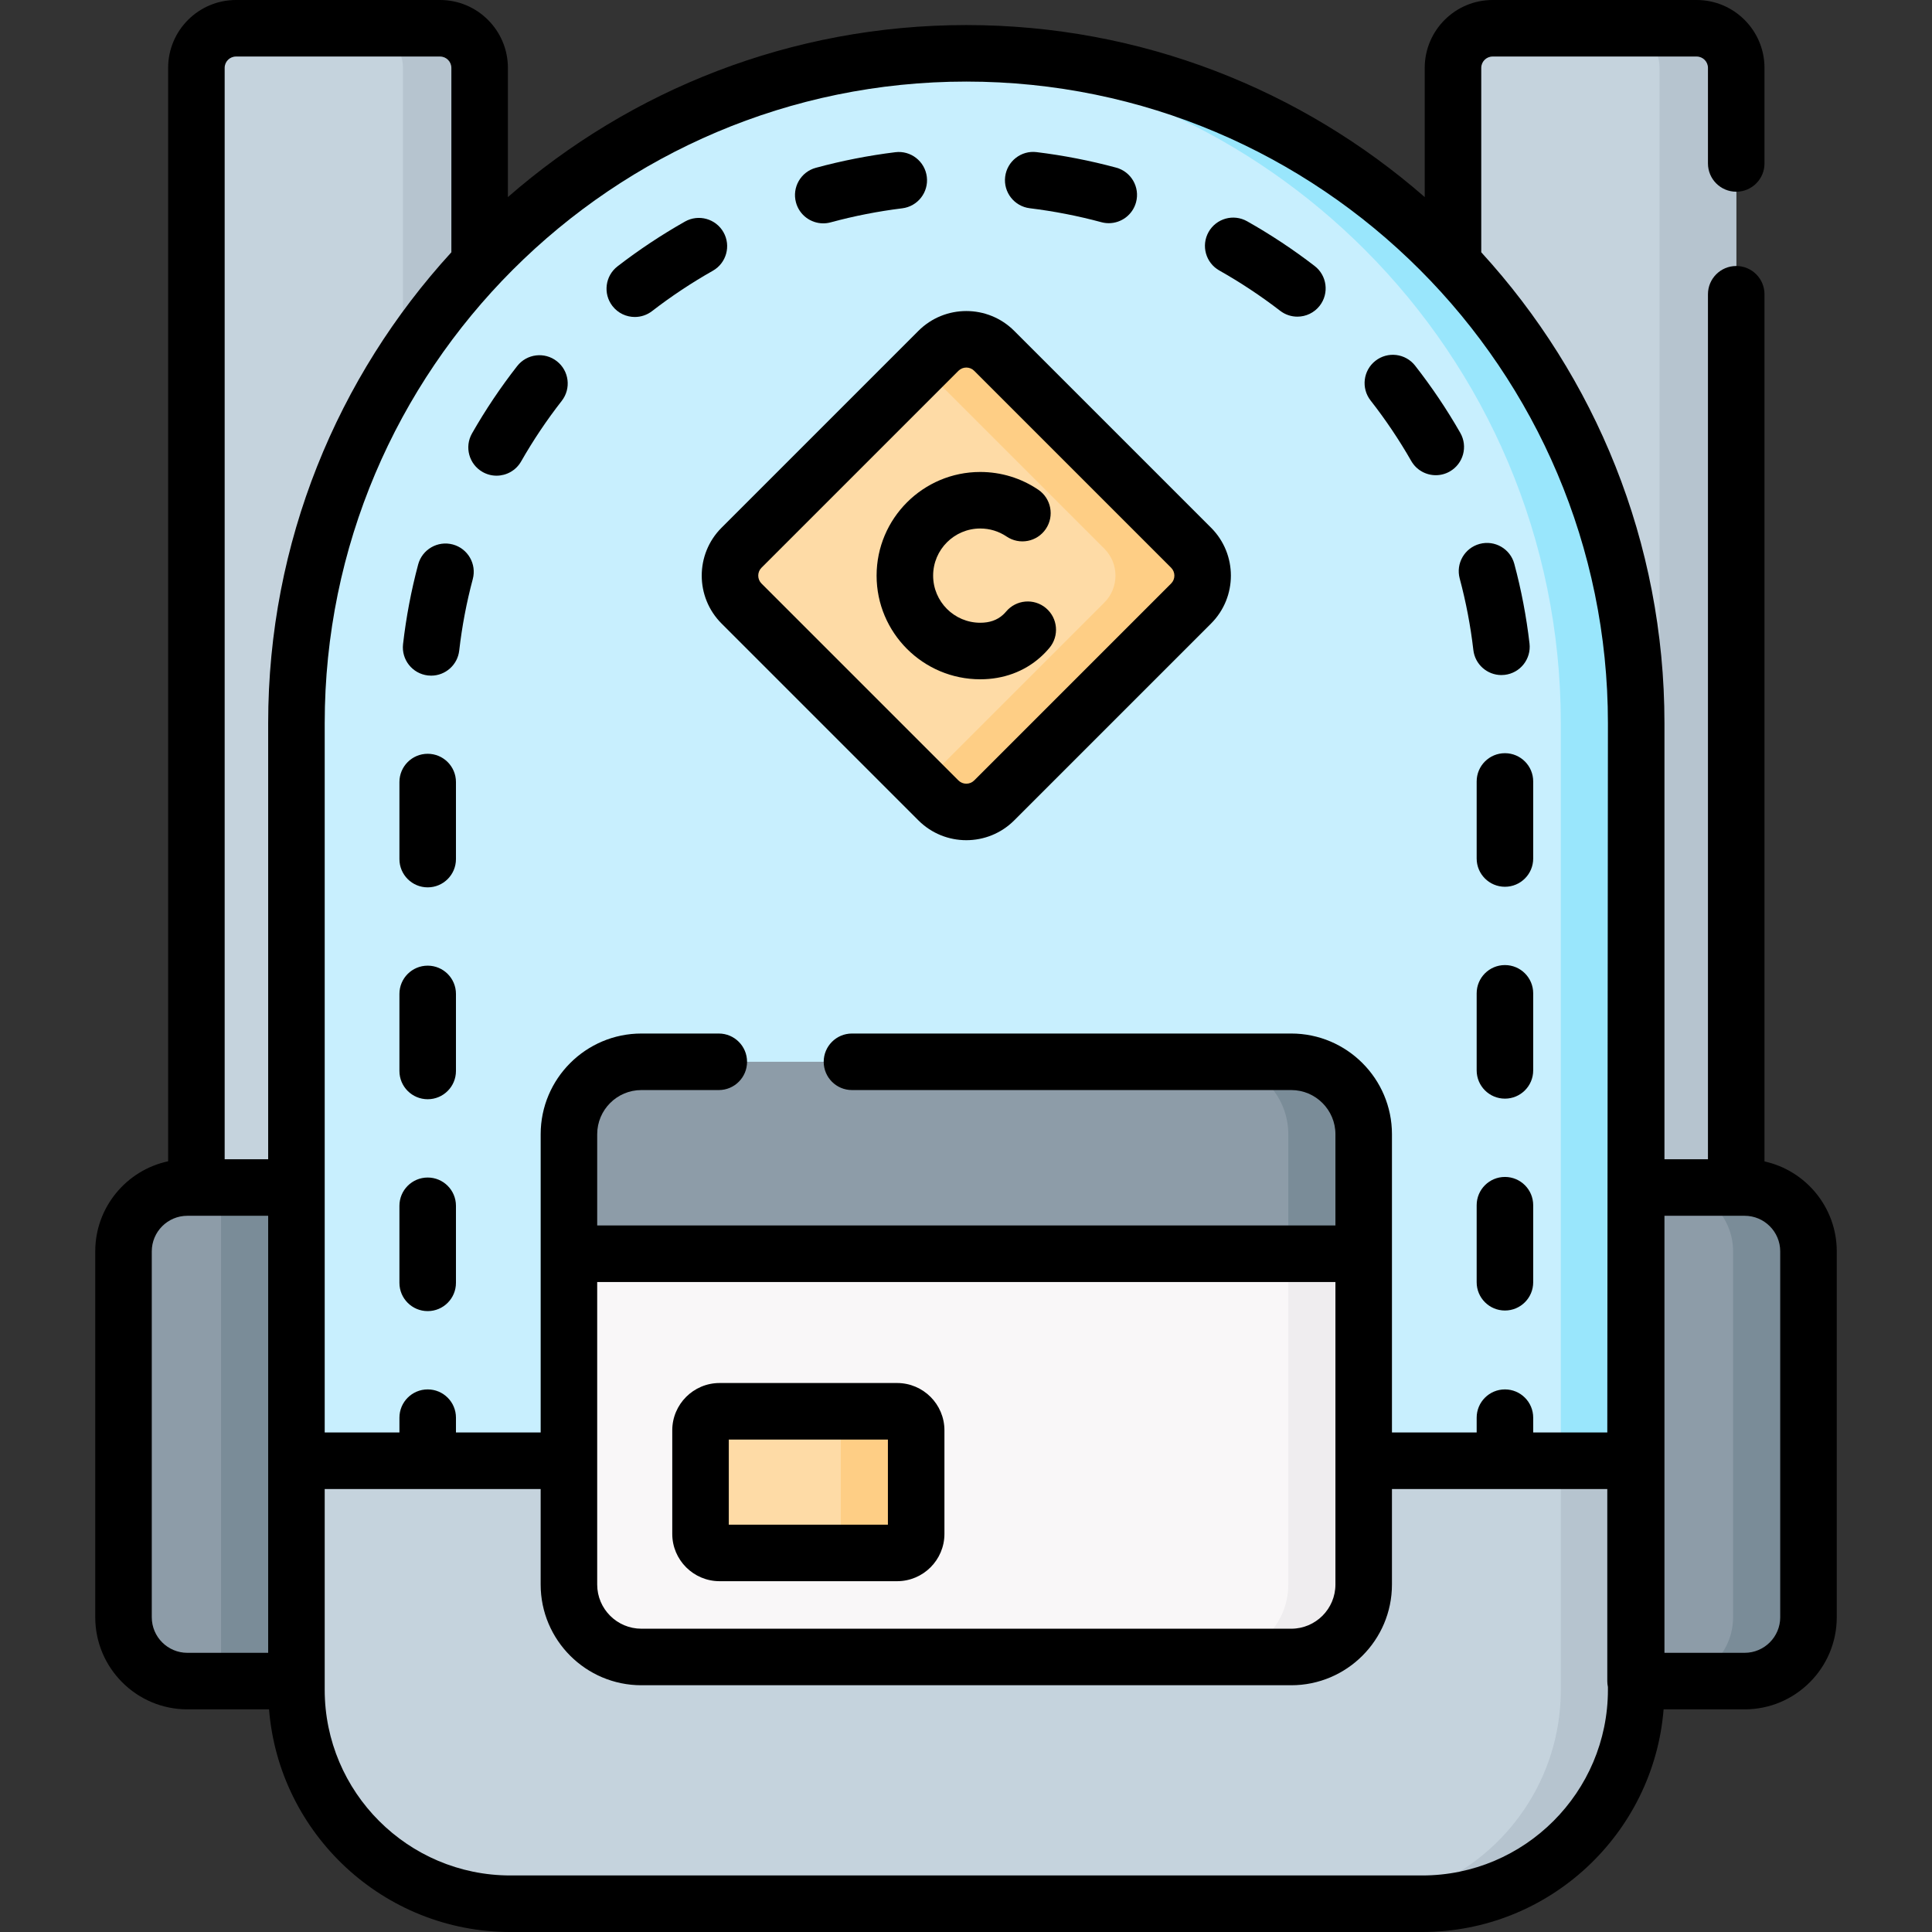 <svg id="Capa_1" enable-background="new 0 0 512.444 512.444" height="512" viewBox="0 0 512.444 512.444" width="512" xmlns="http://www.w3.org/2000/svg"><rect x="0" y="0" width="512.444" height="512.444" fill="#333333" stroke="none"/><g><g><g><path d="m127.218 314.978h-75.125v-296.976c0-5.802 4.703-10.505 10.505-10.505h54.115c5.802 0 10.505 4.703 10.505 10.505z" fill="#c5d3dd"/></g><g><path d="m460.516 314.978h-75.125v-296.976c0-5.802 4.703-10.505 10.505-10.505h54.115c5.802 0 10.505 4.703 10.505 10.505z" fill="#c5d3dd"/></g></g><g><g><path d="m127.216 17.998v296.982h-20.332v-296.982c0-5.798-4.698-10.496-10.506-10.496h20.333c5.806-.001 10.505 4.698 10.505 10.496z" fill="#b6c4cf"/></g><g><path d="m460.515 17.998v296.982h-20.333v-296.982c0-5.798-4.698-10.496-10.506-10.496h20.333c5.808-.001 10.506 4.698 10.506 10.496z" fill="#b6c4cf"/></g></g><g><path d="m433.817 445.891h28.935c9.351 0 16.931-7.58 16.931-16.931v-97.052c0-9.351-7.58-16.931-16.931-16.931h-28.935z" fill="#8d9ca8"/></g><g><path d="m479.678 331.904v97.055c0 9.356-7.577 16.934-16.924 16.934h-19.993c9.347 0 16.924-7.577 16.924-16.934v-97.055c0-9.347-7.577-16.924-16.924-16.924h19.993c9.347 0 16.924 7.577 16.924 16.924z" fill="#7a8c98"/></g><g><path d="m78.627 445.891h-28.935c-9.351 0-16.931-7.58-16.931-16.931v-97.052c0-9.351 7.58-16.931 16.931-16.931h28.935z" fill="#8d9ca8"/></g><g><path d="m58.63 314.98h19.993v130.913h-19.993z" fill="#7a8c98"/></g><g><path d="m377.238 504.942h-241.867c-31.339 0-56.744-25.405-56.744-56.744v-256.378c0-98.129 79.549-177.678 177.678-177.678 98.129 0 177.678 79.549 177.678 177.678v256.378c0 31.339-25.406 56.744-56.745 56.744z" fill="#c8effe"/></g><g><path d="m433.985 191.815v256.387c0 31.339-25.411 56.74-56.75 56.74h-19.993c31.339 0 56.75-25.401 56.75-56.74v-256.387c0-49.062-19.893-93.486-52.041-125.635-29.949-29.949-70.554-49.262-115.638-51.762 3.309-.19 6.638-.28 9.996-.28 49.062 0 93.486 19.893 125.635 52.041 32.148 32.15 52.041 76.574 52.041 125.636z" fill="#99e6fc"/></g><g><path d="m433.982 387.45v60.75c0 31.334-25.403 56.746-56.746 56.746h-241.863c-31.343 0-56.746-25.412-56.746-56.746v-60.75z" fill="#c5d3dd"/></g><g><path d="m433.985 387.454v60.748c0 5.697-.871 11.502-2.549 16.874-1.65 5.28-4.041 10.24-7.137 14.845-5.1 7.584-10.949 12.974-18.814 17.504-4.378 2.522-8.921 4.387-13.785 5.648-4.618 1.22-9.467 1.869-14.465 1.869h-19.993c31.339 0 56.75-25.401 56.75-56.74v-60.748z" fill="#b6c4cf"/></g><g><path d="m315.929 160.076-52.227 52.227c-4.085 4.085-10.709 4.085-14.794 0l-52.227-52.227c-4.085-4.085-4.085-10.709 0-14.794l52.227-52.227c4.085-4.085 10.709-4.085 14.794 0l52.227 52.227c4.085 4.085 4.085 10.708 0 14.794z" fill="#fedba6"/></g><g><path d="m315.928 160.076-52.221 52.231c-4.088 4.078-10.716 4.078-14.794 0l-4.239-4.238 48.233-48.233c3.949-3.949 3.949-10.366 0-14.315l-48.233-48.233 4.239-4.238c4.078-4.079 10.706-4.079 14.794 0l52.221 52.231c4.088 4.089 4.088 10.707 0 14.795z" fill="#fece85"/></g><g><path d="m342.491 439.496h-172.373c-10.612 0-19.214-8.603-19.214-19.214v-87.737h210.802v87.737c-.001 10.611-8.603 19.214-19.215 19.214z" fill="#f9f7f8"/></g><g><path d="m361.701 332.544v87.738c0 10.616-8.597 19.213-19.213 19.213h-19.993c10.616 0 19.213-8.597 19.213-19.213v-87.738z" fill="#efedef"/></g><g><path d="m342.491 281.632h-172.373c-10.612 0-19.214 8.603-19.214 19.214v31.698h210.802v-31.698c-.001-10.612-8.603-19.214-19.215-19.214z" fill="#8d9ca8"/></g><g><path d="m361.701 300.846v31.699h-19.993v-31.699c0-10.616-8.597-19.213-19.213-19.213h19.993c10.616-.001 19.213 8.596 19.213 19.213z" fill="#7a8c98"/></g><g><path d="m237.948 411.898h-47.085c-2.793 0-5.057-2.264-5.057-5.057v-27.455c0-2.793 2.264-5.057 5.057-5.057h47.085c2.793 0 5.057 2.264 5.057 5.057v27.455c.001 2.793-2.264 5.057-5.057 5.057z" fill="#fedba6"/></g><g><path d="m243.004 379.387v27.45c0 2.799-2.259 5.058-5.058 5.058h-19.993c2.799 0 5.058-2.259 5.058-5.058v-27.45c0-2.789-2.259-5.058-5.058-5.058h19.993c2.799 0 5.058 2.269 5.058 5.058z" fill="#fece85"/></g><g><path d="m269.003 87.752c-7.004-7.002-18.396-7-25.398 0l-52.227 52.228c-7 7.001-7 18.395 0 25.397l52.228 52.227c3.501 3.501 8.1 5.25 12.698 5.25 4.599 0 9.198-1.75 12.699-5.25l52.227-52.227c7.001-7.002 7.001-18.396 0-25.398zm41.624 67.022-52.226 52.227c-1.154 1.156-3.036 1.157-4.192 0l-52.227-52.226c-1.156-1.156-1.156-3.037 0-4.192l52.227-52.227c.577-.578 1.336-.867 2.095-.867.76 0 1.519.289 2.096.867l52.227 52.227c1.156 1.155 1.156 3.036 0 4.191z"/><path d="m190.864 419.395h47.084c6.923 0 12.555-5.632 12.555-12.554v-27.455c0-6.923-5.632-12.555-12.555-12.555h-47.084c-6.922 0-12.554 5.632-12.554 12.555v27.455c0 6.923 5.631 12.554 12.554 12.554zm2.44-37.569h42.205v22.575h-42.205z"/><path d="m468.013 308.058v-230.007c0-4.141-3.356-7.497-7.497-7.497s-7.497 3.356-7.497 7.497v229.43h-11.539v-115.662c0-48.088-18.43-91.949-48.592-124.903v-48.914c0-1.659 1.349-3.008 3.008-3.008h54.115c1.659 0 3.008 1.349 3.008 3.008v25.351c0 4.141 3.356 7.497 7.497 7.497s7.497-3.356 7.497-7.497v-25.351c0-9.926-8.076-18.002-18.002-18.002h-54.115c-9.926 0-18.002 8.076-18.002 18.002v34.272c-32.554-28.401-75.096-45.629-121.589-45.629s-89.035 17.228-121.589 45.629v-34.272c0-9.926-8.076-18.002-18.002-18.002h-54.116c-9.926 0-18.002 8.076-18.002 18.002v290.018c-11.031 2.351-19.332 12.167-19.332 23.889v97.052c0 13.47 10.959 24.429 24.429 24.429h21.665c2.653 33.004 30.34 59.055 64.016 59.055h241.864c33.675 0 61.363-26.051 64.016-59.055h21.499c13.47 0 24.429-10.959 24.429-24.429v-97.052c-.002-11.664-8.22-21.438-19.169-23.851zm-396.883 130.336h-21.438c-5.202 0-9.434-4.232-9.434-9.434v-97.052c0-5.201 4.232-9.433 9.434-9.433h2.4 19.038zm0-246.575v115.661h-11.54v-289.478c0-1.659 1.349-3.008 3.008-3.008h54.116c1.659 0 3.008 1.349 3.008 3.008v48.914c-30.162 32.954-48.592 76.815-48.592 124.903zm355.356 256.379c0 27.155-22.093 49.248-49.248 49.248h-241.867c-27.155 0-49.247-22.093-49.247-49.248v-53.25h57.282v25.335c0 14.729 11.983 26.712 26.712 26.712h172.373c14.728 0 26.711-11.983 26.711-26.712v-25.335h57.117v50.944c0 .537.059 1.06.166 1.564v.742zm-268.085-27.916v-80.24h195.807v80.24c0 6.461-5.256 11.718-11.717 11.718h-172.373c-6.46-.001-11.717-5.258-11.717-11.718zm267.919-40.329h-19.654v-3.929c0-4.141-3.356-7.497-7.497-7.497s-7.497 3.356-7.497 7.497v3.929h-22.469v-47.409-31.698c0-14.729-11.983-26.712-26.711-26.712h-116.516c-4.141 0-7.497 3.356-7.497 7.497s3.356 7.497 7.497 7.497h116.515c6.461 0 11.717 5.257 11.717 11.718v24.2h-195.807v-24.2c0-6.461 5.257-11.718 11.718-11.718h20.533c4.141 0 7.497-3.356 7.497-7.497s-3.356-7.497-7.497-7.497h-20.533c-14.729 0-26.712 11.983-26.712 26.712v31.698 47.409h-22.468v-3.929c0-4.141-3.356-7.497-7.497-7.497s-7.497 3.356-7.497 7.497v3.929h-19.82v-188.134c0-93.837 76.343-170.18 170.181-170.18s170.181 76.343 170.181 170.18zm45.866 49.007c0 5.202-4.232 9.434-9.434 9.434h-21.272v-115.919h19.036 2.235c5.202 0 9.434 4.232 9.434 9.433v97.052z"/><path d="m120.092 144.414c-3.994-1.063-8.109 1.307-9.179 5.308-1.845 6.904-3.194 14.015-4.009 21.135-.471 4.114 2.481 7.83 6.595 8.302.29.033.578.05.863.05 3.758 0 7-2.821 7.439-6.645.732-6.392 1.943-12.775 3.599-18.97 1.068-4.001-1.308-8.11-5.308-9.18z"/><path d="m113.441 199.934c-4.141 0-7.497 3.356-7.497 7.497v20.435c0 4.141 3.356 7.497 7.497 7.497s7.497-3.356 7.497-7.497v-20.435c.001-4.141-3.355-7.497-7.497-7.497z"/><path d="m113.441 312.329c-4.141 0-7.497 3.356-7.497 7.497v20.436c0 4.141 3.356 7.497 7.497 7.497s7.497-3.356 7.497-7.497v-20.436c.001-4.141-3.355-7.497-7.497-7.497z"/><path d="m147.699 95.808c-3.262-2.55-7.975-1.972-10.524 1.292-4.409 5.643-8.439 11.652-11.977 17.858-2.051 3.597-.798 8.176 2.8 10.227 1.172.668 2.448.985 3.707.985 2.605 0 5.137-1.36 6.52-3.785 3.179-5.578 6.802-10.979 10.767-16.054 2.548-3.262 1.97-7.974-1.293-10.523z"/><path d="m113.441 256.131c-4.141 0-7.497 3.356-7.497 7.497v20.436c0 4.141 3.356 7.497 7.497 7.497s7.497-3.356 7.497-7.497v-20.436c.001-4.141-3.355-7.497-7.497-7.497z"/><path d="m399.168 255.975c-4.141 0-7.497 3.356-7.497 7.497v20.435c0 4.141 3.356 7.497 7.497 7.497s7.497-3.356 7.497-7.497v-20.435c.001-4.141-3.356-7.497-7.497-7.497z"/><path d="m399.168 312.172c-4.141 0-7.497 3.356-7.497 7.497v20.436c0 4.141 3.356 7.497 7.497 7.497s7.497-3.356 7.497-7.497v-20.435c.001-4.141-3.356-7.498-7.497-7.498z"/><path d="m399.168 199.776c-4.141 0-7.497 3.356-7.497 7.497v20.436c0 4.141 3.356 7.497 7.497 7.497s7.497-3.356 7.497-7.497v-20.436c.001-4.14-3.356-7.497-7.497-7.497z"/><path d="m364.821 95.701c-3.26 2.552-3.835 7.264-1.284 10.526 3.969 5.072 7.596 10.469 10.778 16.037 1.384 2.422 3.914 3.778 6.516 3.778 1.261 0 2.54-.318 3.713-.989 3.595-2.055 4.843-6.635 2.789-10.23-3.541-6.195-7.574-12.196-11.989-17.837-2.549-3.262-7.261-3.837-10.523-1.285z"/><path d="m387.174 153.449c1.663 6.197 2.881 12.578 3.619 18.966.441 3.821 3.682 6.637 7.438 6.637.288 0 .578-.017.871-.051 4.113-.475 7.062-4.195 6.587-8.308-.822-7.116-2.179-14.225-4.033-21.131-1.073-4-5.181-6.37-9.184-5.297-4 1.073-6.372 5.185-5.298 9.184z"/><path d="m273.141 55.234c6.395.782 12.785 2.028 18.992 3.702.654.177 1.311.261 1.957.261 3.305 0 6.332-2.203 7.234-5.547 1.079-3.998-1.289-8.113-5.286-9.191-6.889-1.858-13.98-3.24-21.077-4.108-4.102-.514-7.85 2.421-8.352 6.532-.503 4.109 2.421 7.848 6.532 8.351z"/><path d="m218.355 59.242c.65 0 1.311-.085 1.968-.264 6.202-1.682 12.589-2.936 18.984-3.724 4.11-.507 7.03-4.248 6.523-8.358-.507-4.111-4.259-7.038-8.358-6.523-7.099.876-14.189 2.266-21.075 4.134-3.996 1.084-6.357 5.202-5.272 9.199.905 3.339 3.929 5.536 7.23 5.536z"/><path d="m348.696 70.551c-5.666-4.364-11.694-8.355-17.916-11.865-3.604-2.034-8.179-.759-10.213 2.847s-.76 8.179 2.846 10.213c5.603 3.161 11.031 6.755 16.134 10.686 1.363 1.05 2.972 1.557 4.569 1.557 2.247 0 4.469-1.005 5.946-2.923 2.526-3.282 1.914-7.989-1.366-10.515z"/><path d="m191.898 61.603c-2.039-3.604-6.612-4.871-10.217-2.835-6.214 3.515-12.234 7.511-17.889 11.876-3.277 2.53-3.884 7.239-1.354 10.517 1.478 1.913 3.697 2.916 5.94 2.916 1.6 0 3.212-.51 4.576-1.562 5.092-3.931 10.512-7.53 16.109-10.694 3.605-2.04 4.874-6.614 2.835-10.218z"/><path d="m277.42 161.286c-3.171-2.661-7.9-2.246-10.562.926-.272.324-.563.625-.867.895-1.564 1.393-3.522 2.071-5.987 2.071-6.893 0-12.5-5.607-12.5-12.5 0-6.892 5.607-12.499 12.5-12.499 2.506 0 4.921.737 6.984 2.13 3.431 2.317 8.092 1.417 10.409-2.016 2.317-3.431 1.415-8.092-2.016-10.409-4.551-3.074-9.869-4.699-15.377-4.699-15.16 0-27.495 12.333-27.495 27.494s12.334 27.495 27.495 27.495c6.132 0 11.651-2.03 15.961-5.869.843-.751 1.644-1.577 2.381-2.456 2.662-3.173 2.247-7.901-.926-10.563z"/></g></g></svg>